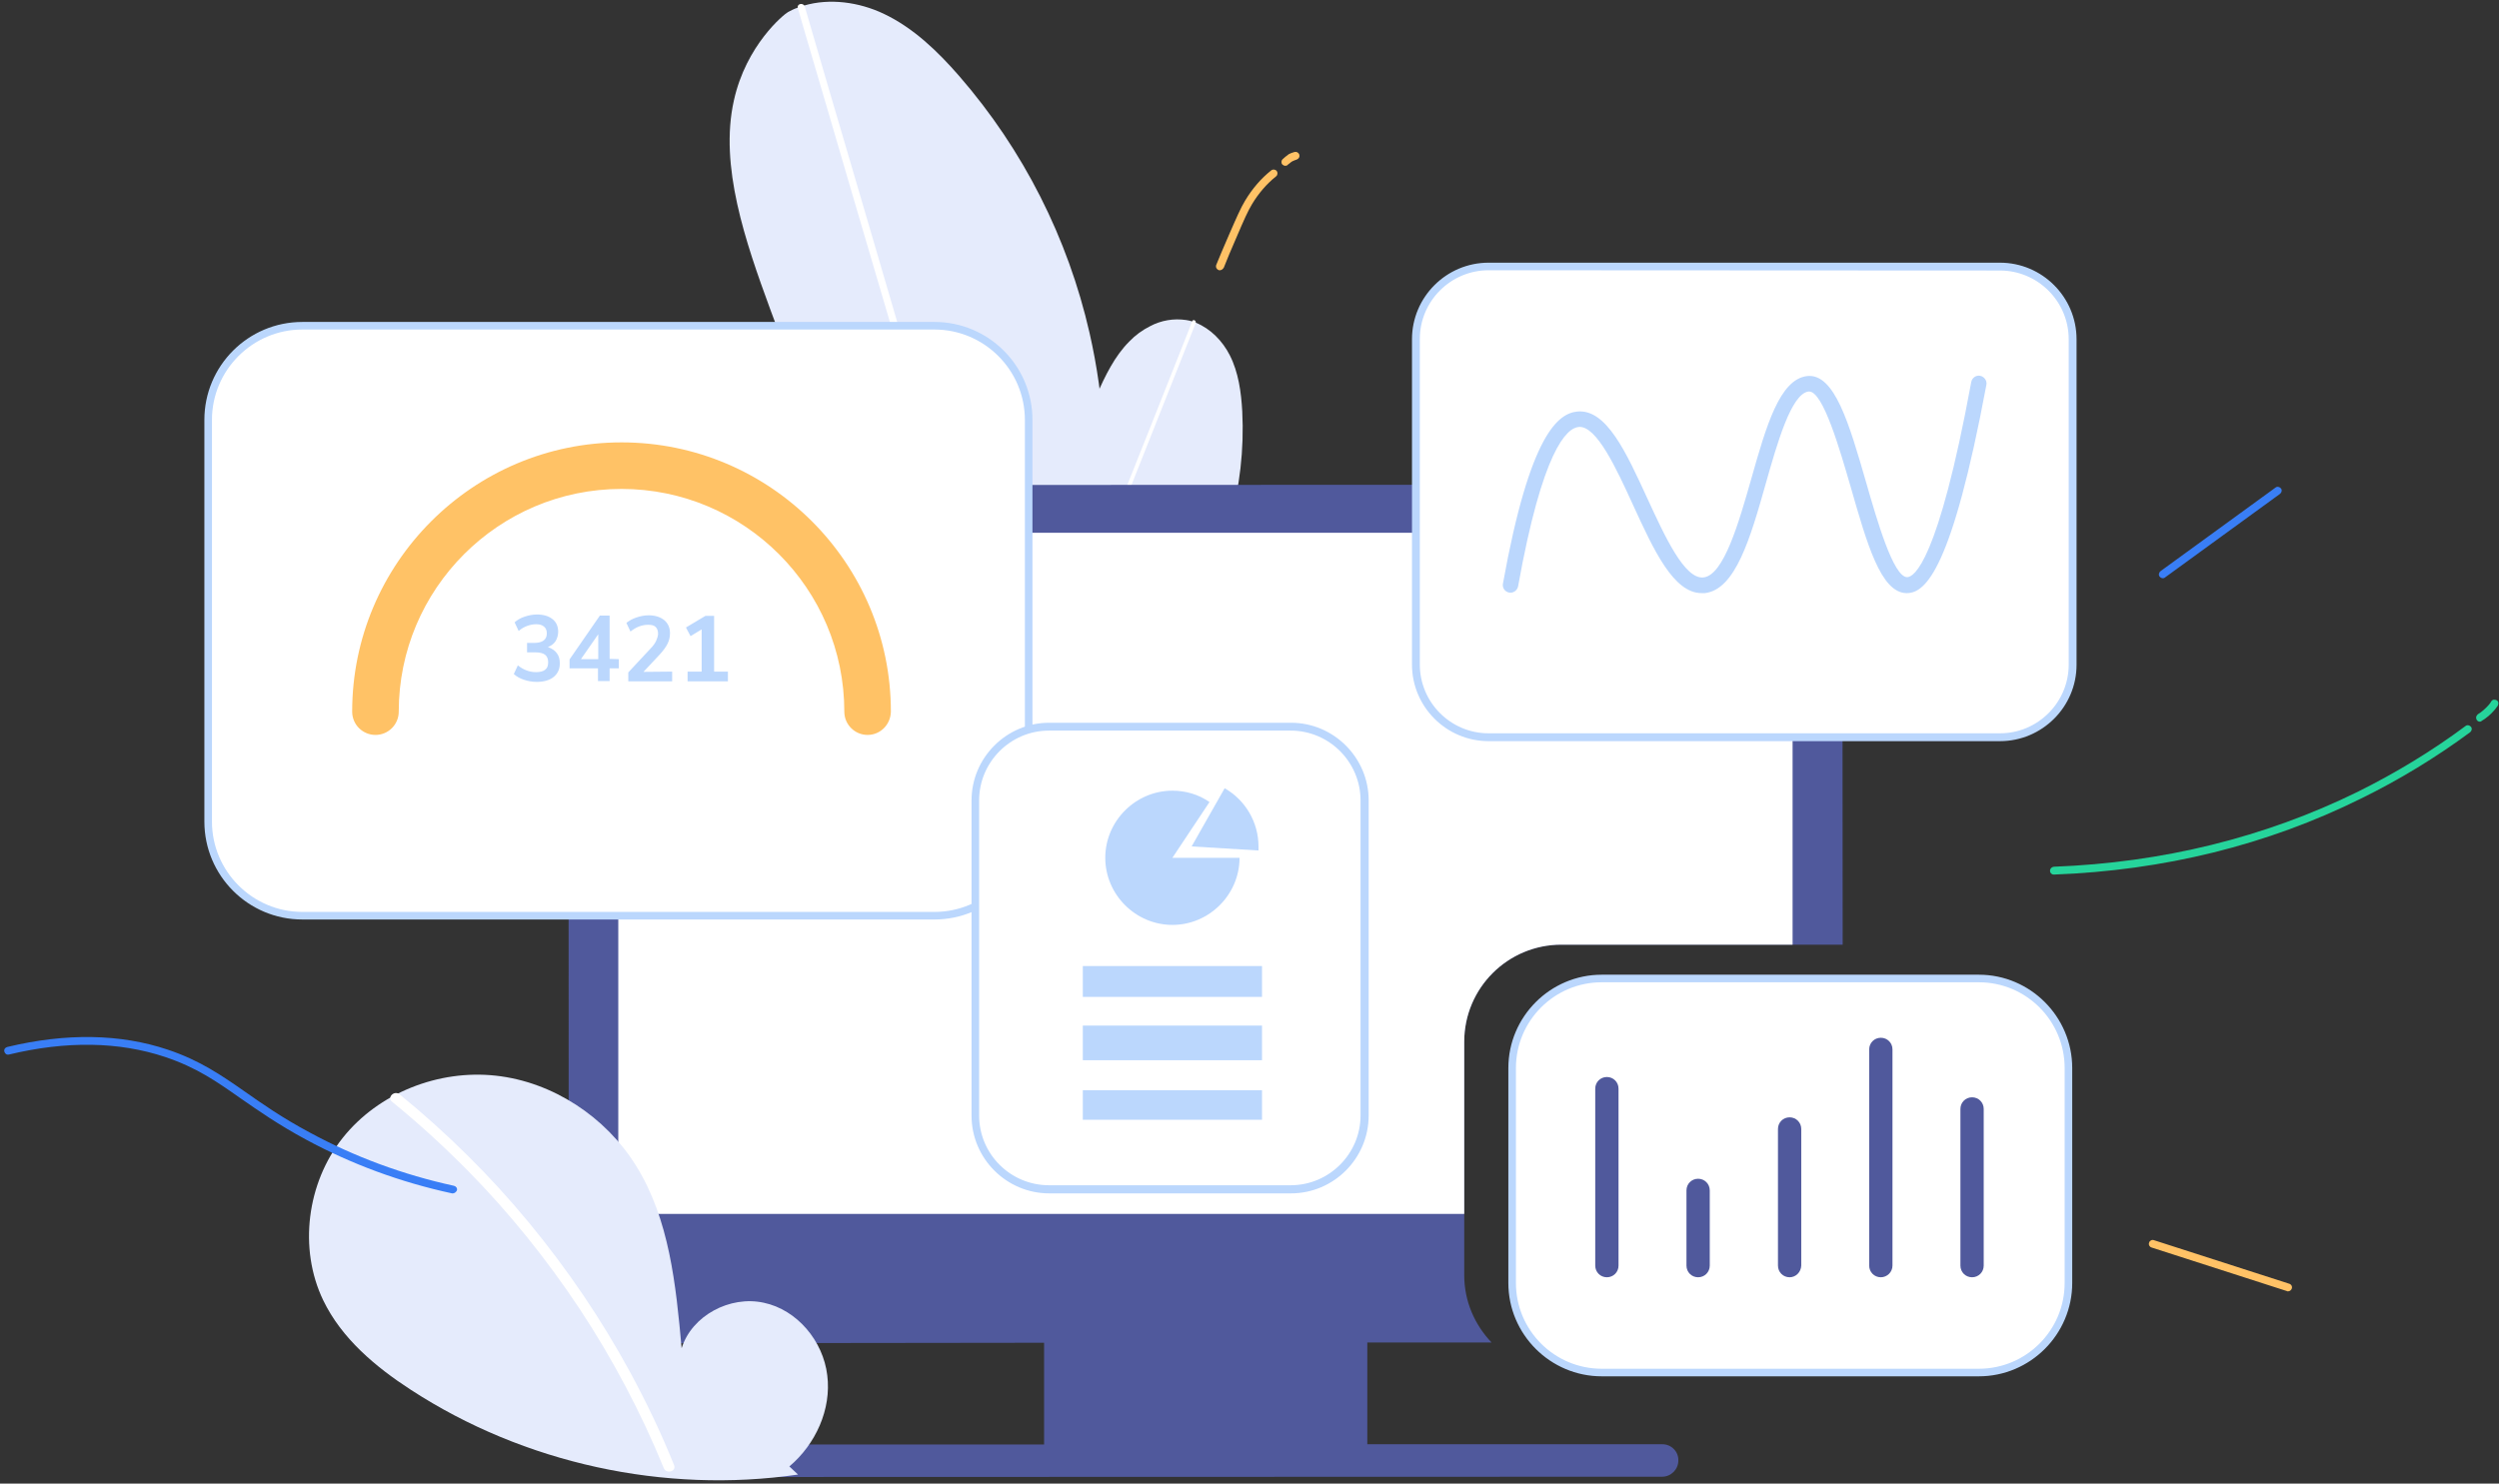 <?xml version="1.0" encoding="UTF-8"?>
<svg width="357px" height="212px" viewBox="0 0 357 212" version="1.1" xmlns="http://www.w3.org/2000/svg" xmlns:xlink="http://www.w3.org/1999/xlink">
    <rect x="0" y="0" width="357" height="212" fill="#333333" stroke="none"/>
    <title>img_comingsoon</title>
    <g id="3-19" stroke="none" stroke-width="1" fill="none" fill-rule="evenodd">
        <g id="coming-soon" transform="translate(-542, -364)" fill-rule="nonzero">
            <g id="img_comingsoon" transform="translate(542, 364)">
                <path d="M146.875,107.764 C147.3,107.068 148.035,105.637 148.499,104.748 C148.77,104.206 149.04,103.665 149.311,103.085 C149.853,101.963 150.355,100.803 150.858,99.643 C155.189,89.511 157.548,78.644 157.742,67.661 L157.742,64.645 C157.742,63.794 157.703,62.943 157.664,62.092 C157.432,57.22 156.736,52.347 155.653,47.59 C152.56,34.017 146.179,21.41 137.052,10.891 C133.958,7.333 130.478,3.969 126.224,1.958 C122.705,0.295 118.528,-0.285 114.854,0.797 C114.545,0.875 114.236,0.991 113.926,1.107 C113.462,1.262 112.998,1.494 112.573,1.726 C111.993,2.035 106.579,6.444 104.838,14.371 C102.75,23.691 106.463,34.481 110.059,44.265 C116.285,61.203 121.313,72.805 124.406,79.843 C129.782,92.102 138.831,112.211 143.046,111.128 C143.858,110.896 145.753,109.543 146.875,107.764" id="路径" fill="#E5EBFC"></path>
                <path d="M136.627,79.843 C136.704,80.075 136.743,80.346 136.82,80.578 C137.245,80.848 137.671,81.158 138.058,81.428 C137.98,81.158 137.942,80.887 137.864,80.655 C136.781,76.401 135.66,72.186 134.5,67.971 C132.489,60.739 130.362,53.546 128.274,46.353 C126.069,38.773 123.826,31.194 121.622,23.653 C119.379,16.073 117.175,8.493 114.97,0.952 C114.97,0.913 114.932,0.836 114.893,0.797 C114.622,0.372 113.849,0.566 113.965,1.107 C114.236,2.035 114.506,3.002 114.777,3.93 C117.02,11.51 119.224,19.089 121.429,26.63 C123.633,34.171 125.876,41.712 128.08,49.253 C130.169,56.408 132.295,63.601 134.229,70.794 C135.041,73.81 135.853,76.826 136.627,79.843" id="路径" fill="#FFFFFF"></path>
                <path d="M142.35,107.532 C142.312,107.919 142.273,108.267 142.234,108.653 C142.582,108.537 142.93,108.421 143.317,108.305 C143.588,108.228 143.897,108.112 144.168,108.035 C165.012,100.88 178.586,80.771 177.464,58.767 C177.31,56.021 176.923,53.198 175.685,50.762 C174.641,48.712 172.94,46.972 170.851,46.121 C170.697,46.044 170.503,46.005 170.31,45.928 C170.039,45.85 169.769,45.773 169.459,45.734 C167.68,45.464 165.863,45.773 164.277,46.624 C163.194,47.165 162.189,47.9 161.338,48.789 C159.211,50.916 157.896,53.701 156.659,56.446 C152.444,65.805 149.04,75.473 146.411,85.373 C146.333,85.682 146.256,86.03 146.179,86.378 C148.074,93.339 146.72,100.764 142.505,106.604 L142.505,106.643 C142.389,106.875 142.389,107.184 142.35,107.532" id="路径" fill="#E5EBFC"></path>
                <path d="M170.813,46.16 L165.708,59.037 L160.603,71.915 C158.979,75.976 157.355,80.075 155.692,84.135 C154.029,88.157 152.289,92.141 150.433,96.085 C148.576,100.03 146.604,103.897 144.438,107.648 L143.626,109.04 C143.433,109.35 142.93,109.079 143.124,108.769 C145.328,105.018 147.378,101.19 149.234,97.284 C151.129,93.378 152.869,89.395 154.571,85.373 C156.272,81.351 157.896,77.291 159.482,73.23 C161.183,68.937 162.885,64.683 164.587,60.391 L169.691,47.513 L170.31,45.928 C170.426,45.541 170.929,45.812 170.813,46.16" id="路径" fill="#FFFFFF"></path>
                <path d="M237.483,206.377 L195.331,206.377 L195.331,191.837 L213.081,191.837 C210.683,189.323 209.175,185.959 209.175,182.207 L209.175,148.872 C209.175,141.177 215.401,134.989 223.058,134.989 L263.239,134.989 L263.2,73.617 C263.2,71.219 261.228,69.247 258.83,69.247 L85.58,69.324 C83.182,69.324 81.21,71.296 81.21,73.694 L81.249,187.583 C81.249,189.98 83.221,191.953 85.618,191.953 L149.156,191.875 L149.156,206.416 L107.197,206.416 C105.921,206.416 104.877,207.46 104.877,208.736 C104.877,210.013 105.921,211.057 107.197,211.057 L237.444,211.018 C238.721,211.018 239.765,209.974 239.765,208.698 C239.803,207.422 238.759,206.377 237.483,206.377 Z" id="路径" fill="#50599C"></path>
                <path d="M209.175,148.872 C209.175,141.177 215.401,134.989 223.058,134.989 L256.084,134.989 L256.084,76.13 L88.326,76.13 L88.326,173.468 L209.175,173.468 L209.175,148.872 L209.175,148.872 Z" id="路径" fill="#FFFFFF"></path>
                <path d="M282.691,196.091 L228.821,196.091 C221.744,196.091 216.02,190.367 216.02,183.29 L216.02,152.585 C216.02,145.508 221.744,139.784 228.821,139.784 L282.691,139.784 C289.768,139.784 295.491,145.508 295.491,152.585 L295.491,183.29 C295.491,190.367 289.729,196.091 282.691,196.091 Z" id="路径" fill="#FFFFFF"></path>
                <path d="M282.691,196.671 L228.821,196.671 C221.473,196.671 215.479,190.677 215.479,183.329 L215.479,152.623 C215.479,145.276 221.473,139.282 228.821,139.282 L282.691,139.282 C290.038,139.282 296.032,145.276 296.032,152.623 L296.032,183.329 C296.032,190.677 290.038,196.671 282.691,196.671 Z M228.821,140.364 C222.053,140.364 216.562,145.856 216.562,152.623 L216.562,183.329 C216.562,190.097 222.053,195.588 228.821,195.588 L282.691,195.588 C289.458,195.588 294.95,190.097 294.95,183.329 L294.95,152.623 C294.95,145.856 289.458,140.364 282.691,140.364 L228.821,140.364 Z" id="形状" fill="#BBD7FD"></path>
                <path d="M133.494,130.812 L43.195,130.812 C35.77,130.812 29.738,124.78 29.738,117.355 L29.738,60.004 C29.738,52.579 35.77,46.546 43.195,46.546 L133.494,46.546 C140.919,46.546 146.952,52.579 146.952,60.004 L146.952,117.393 C146.952,124.818 140.919,130.812 133.494,130.812 Z" id="路径" fill="#FFFFFF"></path>
                <path d="M133.494,131.393 L43.195,131.393 C35.461,131.393 29.196,125.128 29.196,117.393 L29.196,60.004 C29.196,52.27 35.461,46.005 43.195,46.005 L133.494,46.005 C141.229,46.005 147.494,52.27 147.494,60.004 L147.494,117.393 C147.494,125.089 141.19,131.393 133.494,131.393 Z M43.195,47.088 C36.08,47.088 30.279,52.889 30.279,60.004 L30.279,117.393 C30.279,124.509 36.08,130.31 43.195,130.31 L133.494,130.31 C140.61,130.31 146.411,124.509 146.411,117.393 L146.411,60.004 C146.411,52.889 140.61,47.088 133.494,47.088 L43.195,47.088 Z" id="形状" fill="#BBD7FD"></path>
                <path d="M229.555,182.517 C228.627,182.517 227.892,181.782 227.892,180.854 L227.892,155.562 C227.892,154.634 228.627,153.9 229.555,153.9 C230.483,153.9 231.218,154.634 231.218,155.562 L231.218,180.854 C231.218,181.782 230.483,182.517 229.555,182.517 Z M242.588,182.517 C241.66,182.517 240.925,181.782 240.925,180.854 L240.925,170.103 C240.925,169.175 241.66,168.44 242.588,168.44 C243.516,168.44 244.251,169.175 244.251,170.103 L244.251,180.854 C244.251,181.782 243.516,182.517 242.588,182.517 Z M255.659,182.517 C254.731,182.517 253.996,181.782 253.996,180.854 L253.996,161.325 C253.996,160.396 254.731,159.662 255.659,159.662 C256.587,159.662 257.322,160.396 257.322,161.325 L257.322,180.854 C257.283,181.782 256.548,182.517 255.659,182.517 Z M268.691,182.517 C267.763,182.517 267.028,181.782 267.028,180.854 L267.028,149.955 C267.028,149.027 267.763,148.292 268.691,148.292 C269.619,148.292 270.354,149.027 270.354,149.955 L270.354,180.854 C270.354,181.782 269.581,182.517 268.691,182.517 Z M281.724,182.517 C280.796,182.517 280.061,181.782 280.061,180.854 L280.061,158.463 C280.061,157.535 280.796,156.8 281.724,156.8 C282.652,156.8 283.387,157.535 283.387,158.463 L283.387,180.854 C283.387,181.782 282.652,182.517 281.724,182.517 Z" id="形状" fill="#50599C"></path>
                <path d="M123.942,105.018 C122.125,105.018 120.617,103.549 120.617,101.692 C120.617,84.135 106.347,69.866 88.79,69.866 C71.233,69.866 56.963,84.135 56.963,101.692 C56.963,103.51 55.493,105.018 53.637,105.018 C51.819,105.018 50.311,103.549 50.311,101.692 C50.311,80.5 67.559,63.214 88.79,63.214 C110.02,63.214 127.268,80.462 127.268,101.692 C127.229,103.549 125.76,105.018 123.942,105.018 L123.942,105.018 Z" id="路径" fill="#FFC266"></path>
                <path d="M79.547,93.339 C79.856,93.726 79.972,94.229 79.972,94.809 C79.972,95.621 79.663,96.278 79.083,96.742 C78.503,97.207 77.691,97.439 76.647,97.439 C76.028,97.439 75.409,97.323 74.829,97.129 C74.249,96.936 73.785,96.665 73.398,96.317 L73.978,95.08 C74.79,95.737 75.68,96.046 76.569,96.046 C77.149,96.046 77.613,95.93 77.884,95.698 C78.193,95.466 78.309,95.118 78.309,94.616 C78.309,94.151 78.155,93.803 77.884,93.571 C77.575,93.339 77.149,93.223 76.531,93.223 L75.293,93.223 L75.293,91.87 L76.299,91.87 C77.497,91.87 78.116,91.406 78.116,90.516 C78.116,90.091 78,89.782 77.729,89.55 C77.459,89.317 77.111,89.201 76.608,89.201 C76.183,89.201 75.757,89.279 75.332,89.434 C74.906,89.588 74.481,89.82 74.094,90.168 L73.514,88.931 C73.901,88.583 74.365,88.312 74.945,88.119 C75.525,87.925 76.105,87.809 76.724,87.809 C77.652,87.809 78.387,88.041 78.928,88.467 C79.47,88.892 79.74,89.511 79.74,90.284 C79.74,90.787 79.586,91.251 79.354,91.638 C79.083,92.025 78.735,92.295 78.271,92.45 C78.851,92.682 79.276,92.953 79.547,93.339 Z M88.403,94.19 L88.403,95.505 L87.088,95.505 L87.088,97.323 L85.425,97.323 L85.425,95.505 L81.365,95.505 L81.365,94.229 L85.696,87.964 L87.088,87.964 L87.088,94.151 L88.403,94.19 Z M82.989,94.19 L85.464,94.19 L85.464,90.632 L82.989,94.19 Z M96.021,95.969 L96.021,97.361 L89.756,97.361 L89.756,96.085 L92.927,92.682 C93.314,92.295 93.585,91.909 93.74,91.56 C93.894,91.212 94.01,90.864 94.01,90.555 C94.01,90.13 93.894,89.82 93.662,89.588 C93.43,89.356 93.082,89.279 92.579,89.279 C91.729,89.279 90.878,89.588 90.066,90.246 L89.486,89.008 C89.872,88.699 90.336,88.428 90.917,88.235 C91.497,88.041 92.077,87.925 92.657,87.925 C93.585,87.925 94.32,88.157 94.9,88.621 C95.441,89.085 95.712,89.704 95.712,90.478 C95.712,91.019 95.596,91.522 95.364,91.986 C95.132,92.45 94.745,92.991 94.204,93.571 L91.922,96.008 L96.021,95.969 L96.021,95.969 Z M101.977,95.969 L103.988,95.969 L103.988,97.361 L98.226,97.361 L98.226,95.969 L100.236,95.969 L100.236,89.936 L98.651,90.903 L97.993,89.666 L100.778,88.003 L102.015,88.003 L102.015,95.969 L101.977,95.969 L101.977,95.969 Z" id="形状" fill="#BBD7FD"></path>
                <path d="M285.707,105.366 L212.656,105.366 C206.932,105.366 202.292,100.726 202.292,95.002 L202.292,48.48 C202.292,42.756 206.932,38.116 212.656,38.116 L285.707,38.116 C291.43,38.116 296.071,42.756 296.071,48.48 L296.071,95.002 C296.11,100.726 291.469,105.366 285.707,105.366 Z" id="路径" fill="#FFFFFF"></path>
                <path d="M285.707,105.908 L212.656,105.908 C206.623,105.908 201.712,100.996 201.712,94.964 L201.712,48.48 C201.712,42.447 206.623,37.536 212.656,37.536 L285.707,37.536 C291.74,37.536 296.651,42.447 296.651,48.48 L296.651,95.002 C296.651,100.996 291.74,105.908 285.707,105.908 Z M212.656,38.619 C207.242,38.619 202.833,43.027 202.833,48.441 L202.833,94.964 C202.833,100.378 207.242,104.786 212.656,104.786 L285.707,104.786 C291.121,104.786 295.53,100.378 295.53,94.964 L295.53,48.48 C295.53,43.066 291.121,38.657 285.707,38.657 L212.656,38.619 L212.656,38.619 Z" id="形状" fill="#BBD7FD"></path>
                <path d="M243.091,84.754 C239.069,84.754 236.246,78.605 233.268,72.108 C230.948,67.042 228.086,60.778 225.533,61.01 C223.793,61.164 220.351,64.374 216.871,83.787 C216.755,84.367 216.175,84.793 215.595,84.677 C214.976,84.561 214.589,83.981 214.705,83.401 C218.573,61.899 222.633,59.076 225.34,58.805 C229.478,58.419 232.301,64.606 235.317,71.18 C237.831,76.633 240.654,82.821 243.361,82.511 C246.262,82.202 248.427,74.583 250.168,68.473 C252.333,60.816 254.228,54.242 258.134,53.739 C262.078,53.275 264.167,60.546 266.603,68.976 C268.15,74.351 270.47,82.434 272.443,82.473 C273.409,82.473 276.851,80.423 281.608,54.59 C281.724,53.971 282.304,53.585 282.884,53.701 C283.464,53.817 283.889,54.397 283.773,54.977 C278.862,81.274 275.111,84.754 272.404,84.754 L272.327,84.754 C268.691,84.677 266.719,77.716 264.399,69.633 C262.813,64.181 260.454,55.944 258.443,55.944 L258.366,55.944 C255.891,56.253 253.88,63.369 252.256,69.092 C250.051,76.904 247.925,84.251 243.555,84.754 L243.091,84.754 L243.091,84.754 Z" id="路径" fill="#BBD7FD"></path>
                <path d="M293.403,124.973 C293.093,124.973 292.861,124.741 292.861,124.432 C292.861,124.122 293.093,123.89 293.403,123.852 C308.91,123.271 323.528,119.675 336.831,113.139 C342.207,110.471 347.389,107.339 352.223,103.742 C352.455,103.549 352.803,103.626 352.996,103.858 C353.189,104.09 353.112,104.438 352.88,104.632 C348.007,108.228 342.748,111.438 337.295,114.106 C323.876,120.758 309.104,124.393 293.403,124.973 C293.441,124.973 293.441,124.973 293.403,124.973 Z M354.272,103.123 C354.079,103.123 353.924,103.046 353.808,102.853 C353.654,102.582 353.731,102.273 353.963,102.079 C354.543,101.731 355.046,101.267 355.471,100.803 C355.665,100.61 355.781,100.416 355.897,100.223 C356.051,99.952 356.399,99.914 356.67,100.068 C356.941,100.223 356.979,100.571 356.825,100.842 C356.67,101.035 356.515,101.306 356.283,101.538 C355.819,102.079 355.239,102.582 354.543,103.007 C354.466,103.085 354.388,103.123 354.272,103.123 L354.272,103.123 Z" id="形状" fill="#26D49B"></path>
                <path d="M308.987,82.627 C308.833,82.627 308.639,82.55 308.523,82.395 C308.33,82.163 308.407,81.815 308.639,81.622 L325.075,69.672 C325.307,69.479 325.655,69.556 325.848,69.788 C326.042,70.02 325.964,70.368 325.732,70.562 L309.297,82.511 C309.22,82.589 309.104,82.627 308.987,82.627 L308.987,82.627 Z" id="路径" fill="#397EF6"></path>
                <path d="M326.854,184.528 C326.815,184.528 326.738,184.528 326.699,184.489 L307.363,178.263 C307.093,178.186 306.899,177.876 307.015,177.567 C307.093,177.296 307.402,177.103 307.711,177.219 L327.047,183.445 C327.318,183.522 327.511,183.832 327.395,184.141 C327.318,184.373 327.086,184.528 326.854,184.528 Z M174.255,38.619 C174.177,38.619 174.1,38.619 174.061,38.58 C173.79,38.464 173.636,38.155 173.752,37.845 C174.177,36.801 174.796,35.331 175.569,33.553 C176.652,31.078 177.232,29.724 177.89,28.641 C178.895,26.978 180.133,25.509 181.602,24.349 C181.834,24.155 182.182,24.194 182.376,24.426 C182.569,24.658 182.53,25.006 182.298,25.199 C180.945,26.282 179.785,27.636 178.856,29.183 C178.276,30.149 177.735,31.348 176.614,33.978 C175.84,35.757 175.221,37.226 174.835,38.232 C174.68,38.503 174.448,38.619 174.255,38.619 L174.255,38.619 Z M183.613,23.691 C183.458,23.691 183.304,23.614 183.188,23.498 C182.994,23.266 183.033,22.918 183.265,22.724 C183.342,22.647 183.458,22.57 183.613,22.415 C183.845,22.222 184,22.106 184.116,22.028 C184.348,21.912 184.619,21.796 184.928,21.719 C185.237,21.642 185.508,21.796 185.624,22.106 C185.701,22.415 185.547,22.686 185.237,22.802 C185.005,22.879 184.812,22.956 184.657,23.034 C184.541,23.072 184.464,23.15 184.271,23.305 C184.116,23.421 184,23.498 183.923,23.575 C183.884,23.653 183.768,23.691 183.613,23.691 Z" id="形状" fill="#FFC266"></path>
                <path d="M184.425,169.948 L149.891,169.948 C144.052,169.948 139.334,165.23 139.334,159.391 L139.334,114.377 C139.334,108.537 144.052,103.819 149.891,103.819 L184.425,103.819 C190.265,103.819 194.983,108.537 194.983,114.377 L194.983,159.391 C194.983,165.23 190.226,169.948 184.425,169.948 Z" id="路径" fill="#FFFFFF"></path>
                <path d="M184.425,170.529 L149.891,170.529 C143.781,170.529 138.792,165.54 138.792,159.43 L138.792,114.377 C138.792,108.267 143.781,103.278 149.891,103.278 L184.425,103.278 C190.535,103.278 195.524,108.267 195.524,114.377 L195.524,159.391 C195.524,165.54 190.535,170.529 184.425,170.529 L184.425,170.529 Z M149.853,104.4 C144.361,104.4 139.875,108.885 139.875,114.377 L139.875,159.391 C139.875,164.921 144.361,169.368 149.853,169.368 L184.387,169.368 C189.878,169.368 194.364,164.882 194.364,159.391 L194.364,114.377 C194.364,108.885 189.878,104.4 184.387,104.4 L149.853,104.4 L149.853,104.4 Z" id="形状" fill="#BBD7FD"></path>
                <path d="M167.487,122.575 L177.078,122.575 C177.078,127.835 172.746,132.166 167.487,132.166 C162.228,132.166 157.896,127.835 157.896,122.575 C157.896,117.316 162.228,112.985 167.487,112.985 C169.382,112.985 171.238,113.526 172.785,114.609 L167.487,122.575 L167.487,122.575 Z" id="路径" fill="#BBD7FD"></path>
                <path d="M112.766,209.548 C116.517,206.377 118.799,201.389 118.18,196.516 C117.6,191.643 113.888,187.157 109.092,186.152 C104.297,185.108 98.844,187.97 97.375,192.649 C96.563,183.638 95.635,174.202 90.839,166.545 C86.508,159.584 78.967,154.596 70.807,153.706 C62.647,152.817 54.062,156.181 48.958,162.601 C43.853,169.02 42.615,178.418 46.173,185.804 C48.803,191.257 53.637,195.317 58.703,198.604 C74.868,209.123 94.9,213.493 114.004,210.709" id="路径" fill="#E5EBFC"></path>
                <path d="M57.079,156.375 C63.808,161.866 69.995,167.976 75.525,174.666 C81.055,181.357 85.928,188.55 90.066,196.168 C92.386,200.461 94.474,204.831 96.292,209.355 C96.679,210.283 95.17,210.67 94.822,209.781 C91.574,201.853 87.552,194.234 82.834,187.08 C78.116,179.964 72.741,173.274 66.747,167.203 C63.343,163.761 59.786,160.512 56.034,157.457 C55.222,156.839 56.305,155.756 57.079,156.375 L57.079,156.375 Z" id="路径" fill="#FFFFFF"></path>
                <path d="M170.233,120.951 L174.951,112.637 C177.928,114.338 179.785,117.509 179.785,120.951 L179.785,121.531 L170.233,120.951 L170.233,120.951 Z" id="路径" fill="#BBD7FD"></path>
                <path d="M154.687,138.044 L180.287,138.044 L180.287,142.453 L154.687,142.453 L154.687,138.044 Z M154.687,146.552 L180.287,146.552 L180.287,151.502 L154.687,151.502 L154.687,146.552 Z M154.687,155.795 L180.287,155.795 L180.287,160.01 L154.687,160.01 L154.687,155.795 Z" id="形状" fill="#BBD7FD"></path>
                <path d="M64.697,170.529 L64.581,170.529 C57.233,168.943 50.195,166.352 43.698,162.833 C39.754,160.706 36.892,158.695 34.378,156.955 C30.859,154.48 28.075,152.546 23.589,151.038 C16.976,148.834 9.473,148.718 1.275,150.69 C0.966,150.767 0.695,150.574 0.618,150.264 C0.54,149.955 0.734,149.684 1.043,149.607 C9.435,147.596 17.169,147.712 23.975,149.994 C28.577,151.541 31.594,153.629 35.036,156.027 C37.511,157.767 40.334,159.739 44.24,161.827 C50.659,165.308 57.581,167.86 64.852,169.446 C65.161,169.523 65.354,169.794 65.277,170.103 C65.161,170.335 64.929,170.529 64.697,170.529 L64.697,170.529 Z" id="路径" fill="#397EF6"></path>
            </g>
        </g>
    </g>
</svg>
